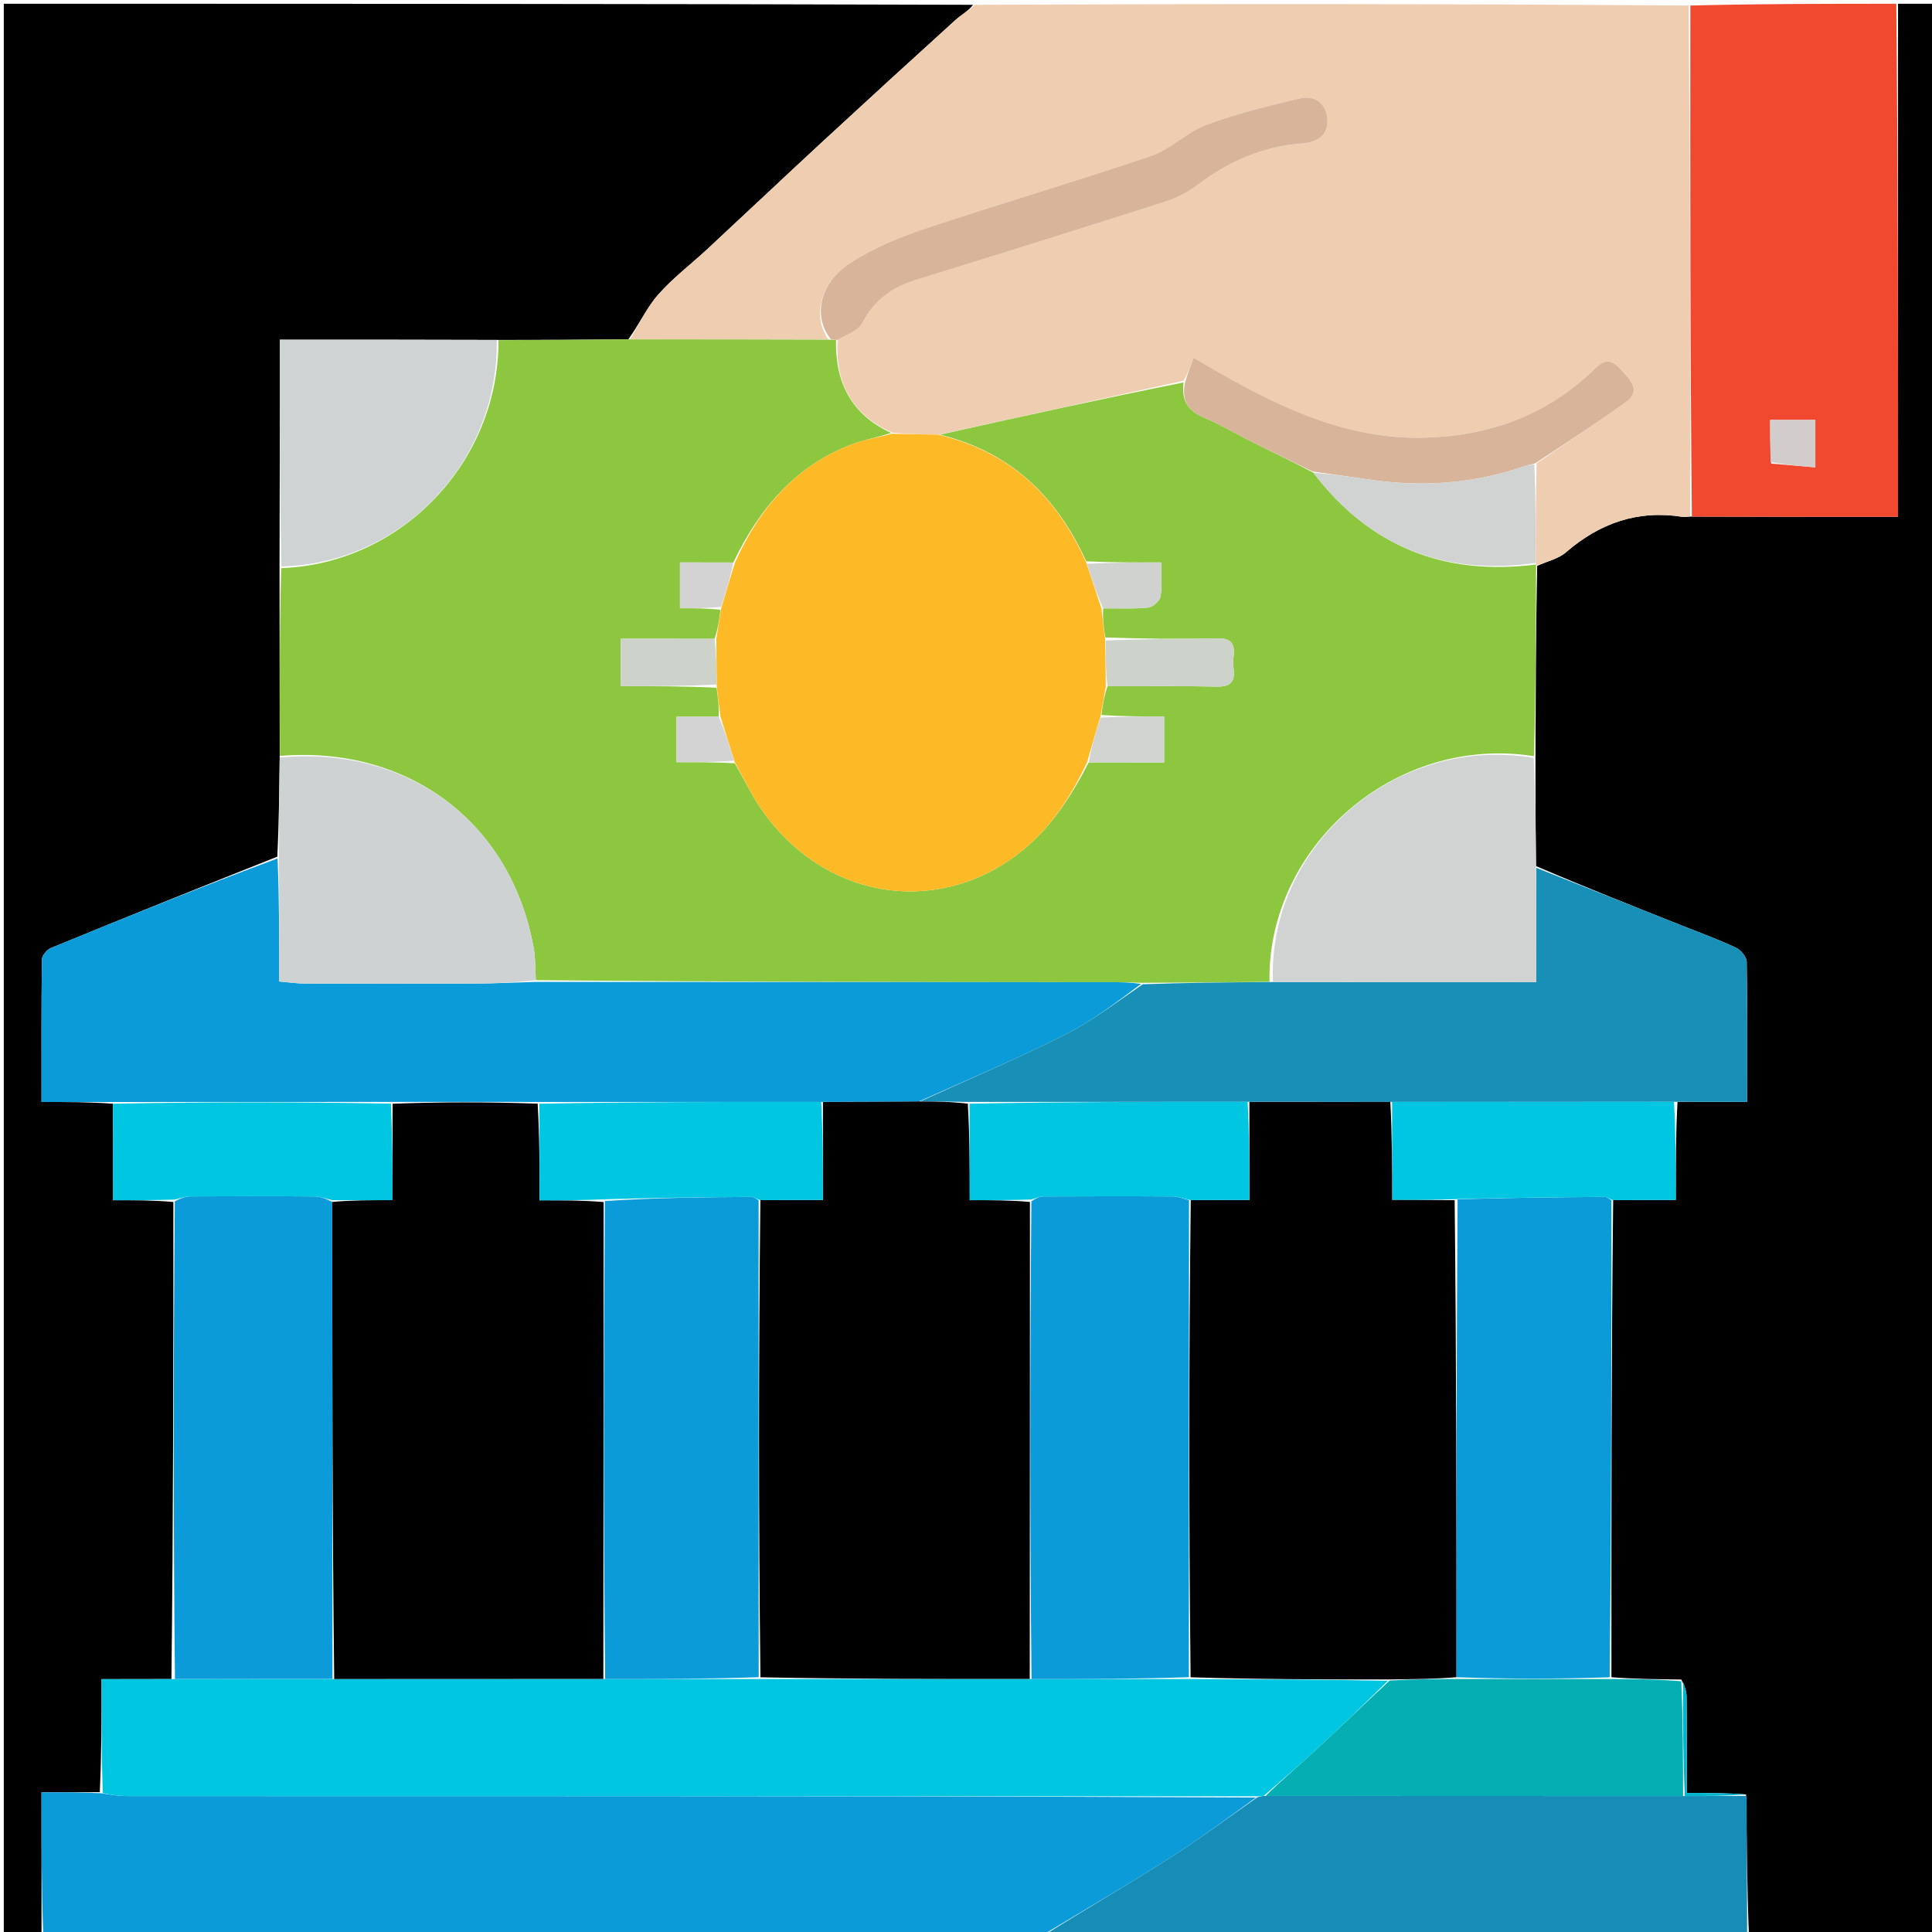 <svg version="1.1" id="Layer_1" xmlns="http://www.w3.org/2000/svg" xmlns:xlink="http://www.w3.org/1999/xlink" x="0px" y="0px"
	 width="100%" viewBox="0 0 512 512" enable-background="new 0 0 512 512" xml:space="preserve">
<path fill="#000000" opacity="1" stroke="none" 
	d="
M11,513 
	C7.669,513 4.337,513 1.004,513 
	C1.003,342.431 1.003,171.861 1.003,1 
	C86.355,1 171.709,1 257.854,1.27 
	C256.798,2.804 254.779,3.876 253.137,5.365 
	C241.323,16.083 229.55,26.848 217.834,37.673 
	C207.667,47.067 197.609,56.579 187.469,66.002 
	C183.13,70.034 178.334,73.646 174.441,78.062 
	C171.397,81.514 169.426,85.911 166.512,89.936 
	C154.734,90.039 143.422,90.096 131.634,90.088 
	C112.133,90.023 93.109,90.023 74.153,90.023 
	C74.153,110.526 74.153,130.301 74.079,150.535 
	C74.065,167.436 74.125,183.879 74.125,200.758 
	C73.994,209.805 73.924,218.417 73.481,227.03 
	C53.246,235.061 33.372,243.062 13.554,251.198 
	C12.47,251.643 11.13,253.198 11.115,254.252 
	C10.946,266.695 11.006,279.141 11.006,292.041 
	C17.648,292.041 23.775,292.041 29.944,292.505 
	C29.987,301.206 29.987,309.443 29.987,318.075 
	C35.674,318.075 40.787,318.075 45.942,318.537 
	C45.953,360.977 45.922,402.955 45.431,444.961 
	C39.066,444.991 33.163,444.991 26.908,444.991 
	C26.908,455.389 26.908,465.15 26.447,474.945 
	C21.085,474.977 16.183,474.977 11,474.977 
	C11,488.157 11,500.579 11,513 
z"/>
<path fill="#000000" opacity="1" stroke="none" 
	d="
M503,1 
	C506.331,1 509.662,1 512.996,1 
	C513,171.534 513,342.067 512.996,512.601 
	C512.996,512.734 512.933,512.867 512.9,513 
	C496.579,513 480.258,513 463.475,512.531 
	C462.97,500.023 462.927,487.983 462.72,475.547 
	C457.477,475.15 452.398,475.15 447.001,475.15 
	C447.001,466.135 447.048,457.865 446.957,449.596 
	C446.941,448.115 446.351,446.641 445.56,445.096 
	C439.092,444.999 433.09,444.971 427.051,444.479 
	C427.024,402.043 427.034,360.072 427.508,318.057 
	C433.223,318.014 438.475,318.014 444.096,318.014 
	C444.096,308.935 444.096,300.483 444.559,292.023 
	C450.938,292.015 456.854,292.015 463.016,292.015 
	C463.016,279.159 463.103,267.03 462.89,254.907 
	C462.867,253.609 461.37,251.761 460.091,251.164 
	C455.386,248.966 450.49,247.174 445.656,245.254 
	C432.819,240.157 419.977,235.073 407.063,229.52 
	C406.941,219.682 406.892,210.308 406.917,200.475 
	C407.003,183.382 407.016,166.748 407.367,149.968 
	C410.161,148.698 413.04,148.064 414.999,146.367 
	C423.972,138.591 434.082,135.079 445.925,136.978 
	C446.559,137.079 447.239,136.887 448.368,136.902 
	C466.774,136.971 484.709,136.971 503,136.971 
	C503,91.264 503,46.132 503,1 
z"/>
<path fill="#EFCDB1" opacity="1" stroke="none" 
	d="
M447.897,136.832 
	C447.239,136.887 446.559,137.079 445.925,136.978 
	C434.082,135.079 423.972,138.591 414.999,146.367 
	C413.04,148.064 410.161,148.698 407.416,149.841 
	C407.126,149.86 407.015,149.611 407.005,149.169 
	C406.994,140.168 406.993,131.61 407.217,122.787 
	C415.233,117.247 423.147,112.143 430.766,106.631 
	C435.077,103.513 432.142,100.827 429.666,98.061 
	C427.131,95.228 425.411,95.005 422.477,97.868 
	C410.126,109.919 394.952,115.442 377.876,115.973 
	C357.78,116.596 340.352,108.553 323.434,98.946 
	C321.182,97.667 318.953,96.346 316.313,94.812 
	C315.399,97.255 314.723,99.063 313.639,100.913 
	C291.846,105.702 270.459,110.449 248.673,115.212 
	C244.443,115.115 240.613,115.003 236.545,114.671 
	C225.582,109.865 221.32,101.361 221.966,90.087 
	C224.456,88.636 227.441,87.69 228.446,85.728 
	C231.578,79.616 236.366,76.151 242.735,74.182 
	C264.835,67.35 286.918,60.458 308.949,53.406 
	C312.04,52.417 315.084,50.776 317.669,48.805 
	C325.836,42.58 334.874,38.803 345.117,38.003 
	C349.175,37.686 352.081,35.828 351.772,31.569 
	C351.473,27.448 348.514,25.106 344.434,26.082 
	C336.11,28.074 327.729,30.096 319.727,33.064 
	C314.537,34.989 310.29,39.533 305.077,41.304 
	C285.224,48.046 265.082,53.934 245.196,60.584 
	C238.345,62.875 231.448,65.721 225.426,69.628 
	C217.137,75.006 215.306,83.862 219.495,89.937 
	C201.68,89.951 184.329,89.92 166.979,89.888 
	C169.426,85.911 171.397,81.514 174.441,78.062 
	C178.334,73.646 183.13,70.034 187.469,66.002 
	C197.609,56.579 207.667,47.067 217.834,37.673 
	C229.55,26.848 241.323,16.083 253.137,5.365 
	C254.779,3.876 256.798,2.804 258.321,1.27 
	C321.021,1 384.042,1 447.495,1.467 
	C447.917,46.901 447.907,91.867 447.897,136.832 
z"/>
<path fill="#0A9BD8" opacity="1" stroke="none" 
	d="
M11.469,513 
	C11,500.579 11,488.157 11,474.977 
	C16.183,474.977 21.085,474.977 26.767,475.222 
	C29.517,475.644 31.486,475.976 33.454,475.977 
	C71.237,476.008 109.02,475.991 146.803,476.002 
	C208.885,476.021 270.968,476.053 332.869,476.361 
	C325.108,481.938 317.704,487.509 309.907,492.461 
	C298.756,499.545 287.316,506.176 276,513 
	C187.979,513 99.958,513 11.469,513 
z"/>
<path fill="#F04930" opacity="1" stroke="none" 
	d="
M448.368,136.902 
	C447.907,91.867 447.917,46.901 447.963,1.467 
	C466.021,1 484.042,1 502.531,1 
	C503,46.132 503,91.264 503,136.971 
	C484.709,136.971 466.774,136.971 448.368,136.902 
M469.372,122.857 
	C473.206,123.183 477.039,123.509 481.088,123.854 
	C481.088,119.029 481.088,115.154 481.088,111.292 
	C476.957,111.292 473.212,111.292 469.111,111.292 
	C469.111,115.08 469.111,118.541 469.372,122.857 
z"/>
<path fill="#158DB7" opacity="1" stroke="none" 
	d="
M276.469,513 
	C287.316,506.176 298.756,499.545 309.907,492.461 
	C317.704,487.509 325.108,481.938 333.179,476.326 
	C334.087,475.978 334.502,475.946 335.394,475.942 
	C372.589,475.967 409.307,475.964 446.49,475.972 
	C452.264,475.97 457.574,475.957 462.884,475.944 
	C462.927,487.983 462.97,500.023 463.006,512.531 
	C400.979,513 338.958,513 276.469,513 
z"/>
<path fill="#8DC63F" opacity="1" stroke="none" 
	d="
M249.073,115.197 
	C270.459,110.449 291.846,105.702 313.66,101.35 
	C313.035,106.21 314.856,108.853 319.023,110.635 
	C323.587,112.588 327.891,115.144 332.344,117.364 
	C337.503,119.937 342.702,122.432 348.046,125.265 
	C363.125,145.047 382.9,152.635 407.015,149.611 
	C407.015,149.611 407.126,149.86 407.077,149.987 
	C407.016,166.748 407.003,183.382 406.519,200.397 
	C369.421,194.537 335.79,224.667 336.424,260.183 
	C324.95,260.331 313.937,260.438 302.468,260.457 
	C299.521,260.341 297.029,260.291 294.537,260.29 
	C243.684,260.262 192.831,260.24 142.004,259.751 
	C141.847,256.634 141.904,253.94 141.444,251.337 
	C135.58,218.14 108.372,197.535 74.185,200.322 
	C74.125,183.879 74.065,167.436 74.513,150.564 
	C106.476,149.412 132.175,122.411 132.11,90.153 
	C143.422,90.096 154.734,90.039 166.512,89.936 
	C184.329,89.92 201.68,89.951 219.758,90.003 
	C220.843,90.059 221.199,90.094 221.556,90.128 
	C221.32,101.361 225.582,109.865 236.17,114.726 
	C232.53,115.928 228.905,116.539 225.544,117.836 
	C210.611,123.601 201.163,134.872 194.326,149.076 
	C189.295,149.049 184.711,149.049 180.201,149.049 
	C180.201,153.46 180.201,157.039 180.201,161.192 
	C184.029,161.192 187.487,161.192 190.955,161.596 
	C190.582,164.438 190.2,166.876 189.363,169.29 
	C180.806,169.267 172.704,169.267 164.488,169.267 
	C164.488,173.796 164.488,177.642 164.488,181.844 
	C173.236,181.844 181.534,181.844 189.896,182.252 
	C190.285,185.081 190.609,187.502 190.477,189.933 
	C186.444,189.944 182.868,189.944 179.273,189.944 
	C179.273,194.384 179.273,198.055 179.273,201.993 
	C184.683,201.993 189.626,201.993 194.738,202.269 
	C197.213,206.579 199.226,210.817 201.871,214.614 
	C218.061,237.862 247.086,243.093 269.214,226.744 
	C277.845,220.366 283.572,211.628 288.533,202.049 
	C295.518,202.074 302.042,202.074 308.511,202.074 
	C308.511,197.562 308.511,194.007 308.511,189.871 
	C302.727,189.871 297.303,189.871 291.887,189.46 
	C292.275,186.65 292.658,184.252 293.505,181.864 
	C303.468,181.878 312.967,181.744 322.459,181.958 
	C326.02,182.038 327.33,180.78 326.923,177.354 
	C326.786,176.204 326.789,175.01 326.923,173.86 
	C327.313,170.515 326.193,169.077 322.538,169.164 
	C312.714,169.398 302.882,169.288 292.906,168.934 
	C292.469,166.123 292.179,163.693 292.364,161.23 
	C296.656,161.183 300.496,161.41 304.27,161.014 
	C305.503,160.884 307.35,159.262 307.548,158.091 
	C308.028,155.252 307.704,152.278 307.704,149.06 
	C300.616,149.06 294.329,149.06 287.859,148.759 
	C279.965,131.385 267.623,119.688 249.073,115.197 
z"/>
<path fill="#01C6E1" opacity="1" stroke="none" 
	d="
M334.918,475.914 
	C334.502,475.946 334.087,475.978 333.361,476.044 
	C270.968,476.053 208.885,476.021 146.803,476.002 
	C109.02,475.991 71.237,476.008 33.454,475.977 
	C31.486,475.976 29.517,475.644 27.228,475.189 
	C26.908,465.15 26.908,455.389 26.908,444.991 
	C33.163,444.991 39.066,444.991 45.905,444.981 
	C60.596,444.958 74.351,444.944 88.568,444.961 
	C112.651,444.971 136.272,444.952 160.367,444.951 
	C174.264,444.958 187.686,444.945 201.569,444.961 
	C225.651,444.971 249.271,444.952 273.367,444.951 
	C287.596,444.957 301.352,444.944 315.568,444.961 
	C333.345,445.04 350.661,445.09 367.82,445.424 
	C361.571,451.531 355.548,457.427 349.367,463.153 
	C344.654,467.518 339.741,471.668 334.918,475.914 
z"/>
<path fill="#0A9BD8" opacity="1" stroke="none" 
	d="
M141.978,260.218 
	C192.831,260.24 243.684,260.262 294.537,260.29 
	C297.029,260.291 299.521,260.341 302.389,260.754 
	C295.981,265.52 289.514,270.528 282.346,274.147 
	C269.784,280.491 256.792,285.983 243.516,291.898 
	C234.731,291.991 226.41,292.017 217.615,292.025 
	C192.399,292.018 167.656,292.031 142.449,292.025 
	C129.36,292.017 116.733,292.028 103.631,292.019 
	C78.738,292.013 54.32,292.027 29.902,292.041 
	C23.775,292.041 17.648,292.041 11.006,292.041 
	C11.006,279.141 10.946,266.695 11.115,254.252 
	C11.13,253.198 12.47,251.643 13.554,251.198 
	C33.372,243.062 53.246,235.061 73.557,227.49 
	C74.006,238.54 74.006,249.13 74.006,260.11 
	C76.629,260.329 78.736,260.651 80.844,260.657 
	C95.773,260.701 110.702,260.721 125.631,260.659 
	C131.081,260.637 136.529,260.372 141.978,260.218 
z"/>
<path fill="#0A9BD8" opacity="1" stroke="none" 
	d="
M88.106,444.931 
	C74.351,444.944 60.596,444.958 46.366,444.951 
	C45.922,402.955 45.953,360.977 46.33,318.366 
	C47.965,317.497 49.252,317.063 50.542,317.057 
	C61.467,317.002 72.392,316.983 83.317,317.071 
	C84.916,317.083 86.511,317.714 88.062,318.521 
	C88.047,360.966 88.076,402.949 88.106,444.931 
z"/>
<path fill="#CFD2D2" opacity="1" stroke="none" 
	d="
M142.004,259.751 
	C136.529,260.372 131.081,260.637 125.631,260.659 
	C110.702,260.721 95.773,260.701 80.844,260.657 
	C78.736,260.651 76.629,260.329 74.006,260.11 
	C74.006,249.13 74.006,238.54 73.93,227.489 
	C73.924,218.417 73.994,209.805 74.125,200.758 
	C108.372,197.535 135.58,218.14 141.444,251.337 
	C141.904,253.94 141.847,256.634 142.004,259.751 
z"/>
<path fill="#D0D3D3" opacity="1" stroke="none" 
	d="
M131.634,90.088 
	C132.175,122.411 106.476,149.412 74.587,150.106 
	C74.153,130.301 74.153,110.526 74.153,90.023 
	C93.109,90.023 112.133,90.023 131.634,90.088 
z"/>
<path fill="#01C6E1" opacity="1" stroke="none" 
	d="
M88.108,318.058 
	C86.511,317.714 84.916,317.083 83.317,317.071 
	C72.392,316.983 61.467,317.002 50.542,317.057 
	C49.252,317.063 47.965,317.497 46.288,317.904 
	C40.787,318.075 35.674,318.075 29.987,318.075 
	C29.987,309.443 29.987,301.206 29.944,292.505 
	C54.32,292.027 78.738,292.013 103.585,292.483 
	C104.014,301.202 104.014,309.438 104.014,318.058 
	C98.332,318.058 93.22,318.058 88.108,318.058 
z"/>
<path fill="#178FB7" opacity="1" stroke="none" 
	d="
M243.979,291.832 
	C256.792,285.983 269.784,280.491 282.346,274.147 
	C289.514,270.528 295.981,265.52 302.844,260.841 
	C313.937,260.438 324.95,260.331 336.897,260.247 
	C360.673,260.269 383.516,260.269 407.137,260.269 
	C407.137,249.79 407.137,239.887 407.137,229.984 
	C419.977,235.073 432.819,240.157 445.656,245.254 
	C450.49,247.174 455.386,248.966 460.091,251.164 
	C461.37,251.761 462.867,253.609 462.89,254.907 
	C463.103,267.03 463.016,279.159 463.016,292.015 
	C456.854,292.015 450.938,292.015 444.085,291.994 
	C418.404,291.992 393.66,292.011 368.453,292.022 
	C355.694,292.02 343.398,292.025 330.628,292 
	C305.732,291.989 281.31,292.009 256.431,292.022 
	C251.977,291.953 247.978,291.893 243.979,291.832 
z"/>
<path fill="#0A9BD8" opacity="1" stroke="none" 
	d="
M427.045,318.1 
	C427.034,360.072 427.024,402.043 426.578,444.497 
	C412.732,444.966 399.322,444.954 385.948,444.48 
	C385.977,402.048 385.969,360.079 386.279,317.836 
	C399.509,317.427 412.422,317.279 425.335,317.197 
	C425.903,317.193 426.475,317.785 427.045,318.1 
z"/>
<path fill="#D1D3D3" opacity="1" stroke="none" 
	d="
M407.063,229.52 
	C407.137,239.887 407.137,249.79 407.137,260.269 
	C383.516,260.269 360.673,260.269 337.357,260.206 
	C335.79,224.667 369.421,194.537 406.446,200.857 
	C406.892,210.308 406.941,219.682 407.063,229.52 
z"/>
<path fill="#04AEB2" opacity="1" stroke="none" 
	d="
M385.912,444.942 
	C399.322,444.954 412.732,444.966 426.615,444.961 
	C433.09,444.971 439.092,444.999 445.554,445.554 
	C446.017,456.04 446.021,466.001 446.025,475.961 
	C409.307,475.964 372.589,475.967 335.394,475.942 
	C339.741,471.668 344.654,467.518 349.367,463.153 
	C355.548,457.427 361.571,451.531 368.285,445.357 
	C374.575,444.985 380.243,444.964 385.912,444.942 
z"/>
<path fill="#01C6E1" opacity="1" stroke="none" 
	d="
M427.508,318.057 
	C426.475,317.785 425.903,317.193 425.335,317.197 
	C412.422,317.279 399.509,317.427 385.815,317.789 
	C379.781,318.015 374.527,318.015 368.916,318.015 
	C368.916,308.937 368.916,300.484 368.916,292.03 
	C393.66,292.011 418.404,291.992 443.622,292.002 
	C444.096,300.483 444.096,308.935 444.096,318.014 
	C438.475,318.014 433.223,318.014 427.508,318.057 
z"/>
<path fill="#00B6CF" opacity="1" stroke="none" 
	d="
M446.49,475.972 
	C446.021,466.001 446.017,456.04 446.019,445.622 
	C446.351,446.641 446.941,448.115 446.957,449.596 
	C447.048,457.865 447.001,466.135 447.001,475.15 
	C452.398,475.15 457.477,475.15 462.72,475.547 
	C457.574,475.957 452.264,475.97 446.49,475.972 
z"/>
<path fill="#FEBA26" opacity="1" stroke="none" 
	d="
M194.775,149.104 
	C201.163,134.872 210.611,123.601 225.544,117.836 
	C228.905,116.539 232.53,115.928 236.408,114.946 
	C240.613,115.003 244.443,115.115 248.673,115.212 
	C267.623,119.688 279.965,131.385 287.887,149.13 
	C289.363,153.622 290.625,157.442 291.888,161.262 
	C292.179,163.693 292.469,166.123 292.854,169.367 
	C292.978,174.071 293.009,177.962 293.04,181.853 
	C292.658,184.252 292.275,186.65 291.666,189.755 
	C290.316,194.315 289.193,198.169 288.07,202.024 
	C283.572,211.628 277.845,220.366 269.214,226.744 
	C247.086,243.093 218.061,237.862 201.871,214.614 
	C199.226,210.817 197.213,206.579 194.665,201.867 
	C193.258,197.434 192.096,193.678 190.934,189.923 
	C190.609,187.502 190.285,185.081 189.939,181.804 
	C189.884,177.07 189.851,173.192 189.818,169.314 
	C190.2,166.876 190.582,164.438 191.112,161.24 
	C192.432,156.688 193.603,152.896 194.775,149.104 
z"/>
<path fill="#D8B59A" opacity="1" stroke="none" 
	d="
M221.966,90.087 
	C221.199,90.094 220.843,90.059 220.222,89.958 
	C215.306,83.862 217.137,75.006 225.426,69.628 
	C231.448,65.721 238.345,62.875 245.196,60.584 
	C265.082,53.934 285.224,48.046 305.077,41.304 
	C310.29,39.533 314.537,34.989 319.727,33.064 
	C327.729,30.096 336.11,28.074 344.434,26.082 
	C348.514,25.106 351.473,27.448 351.772,31.569 
	C352.081,35.828 349.175,37.686 345.117,38.003 
	C334.874,38.803 325.836,42.58 317.669,48.805 
	C315.084,50.776 312.04,52.417 308.949,53.406 
	C286.918,60.458 264.835,67.35 242.735,74.182 
	C236.366,76.151 231.578,79.616 228.446,85.728 
	C227.441,87.69 224.456,88.636 221.966,90.087 
z"/>
<path fill="#D8B49A" opacity="1" stroke="none" 
	d="
M347.883,124.96 
	C342.702,122.432 337.503,119.937 332.344,117.364 
	C327.891,115.144 323.587,112.588 319.023,110.635 
	C314.856,108.853 313.035,106.21 314.066,101.309 
	C314.723,99.063 315.399,97.255 316.313,94.812 
	C318.953,96.346 321.182,97.667 323.434,98.946 
	C340.352,108.553 357.78,116.596 377.876,115.973 
	C394.952,115.442 410.126,109.919 422.477,97.868 
	C425.411,95.005 427.131,95.228 429.666,98.061 
	C432.142,100.827 435.077,103.513 430.766,106.631 
	C423.147,112.143 415.233,117.247 406.828,122.787 
	C405.568,123.18 404.895,123.231 404.28,123.448 
	C390.75,128.203 376.898,129.194 362.766,127.082 
	C357.81,126.341 352.844,125.665 347.883,124.96 
z"/>
<path fill="#D0D3D2" opacity="1" stroke="none" 
	d="
M348.046,125.265 
	C352.844,125.665 357.81,126.341 362.766,127.082 
	C376.898,129.194 390.75,128.203 404.28,123.448 
	C404.895,123.231 405.568,123.18 406.603,123.052 
	C406.993,131.61 406.994,140.168 407.005,149.169 
	C382.9,152.635 363.125,145.047 348.046,125.265 
z"/>
<path fill="#D2CDCD" opacity="1" stroke="none" 
	d="
M469.241,122.429 
	C469.111,118.541 469.111,115.08 469.111,111.292 
	C473.212,111.292 476.957,111.292 481.088,111.292 
	C481.088,115.154 481.088,119.029 481.088,123.854 
	C477.039,123.509 473.206,123.183 469.241,122.429 
z"/>
<path fill="#CDD2CB" opacity="1" stroke="none" 
	d="
M293.505,181.864 
	C293.009,177.962 292.978,174.071 293,169.747 
	C302.882,169.288 312.714,169.398 322.538,169.164 
	C326.193,169.077 327.313,170.515 326.923,173.86 
	C326.789,175.01 326.786,176.204 326.923,177.354 
	C327.33,180.78 326.02,182.038 322.459,181.958 
	C312.967,181.744 303.468,181.878 293.505,181.864 
z"/>
<path fill="#CDD2CA" opacity="1" stroke="none" 
	d="
M189.363,169.29 
	C189.851,173.192 189.884,177.07 189.875,181.396 
	C181.534,181.844 173.236,181.844 164.488,181.844 
	C164.488,177.642 164.488,173.796 164.488,169.267 
	C172.704,169.267 180.806,169.267 189.363,169.29 
z"/>
<path fill="#D1D3D0" opacity="1" stroke="none" 
	d="
M288.533,202.049 
	C289.193,198.169 290.316,194.315 291.659,190.166 
	C297.303,189.871 302.727,189.871 308.511,189.871 
	C308.511,194.007 308.511,197.562 308.511,202.074 
	C302.042,202.074 295.518,202.074 288.533,202.049 
z"/>
<path fill="#D0D2CF" opacity="1" stroke="none" 
	d="
M292.364,161.23 
	C290.625,157.442 289.363,153.622 288.072,149.431 
	C294.329,149.06 300.616,149.06 307.704,149.06 
	C307.704,152.278 308.028,155.252 307.548,158.091 
	C307.35,159.262 305.503,160.884 304.27,161.014 
	C300.496,161.41 296.656,161.183 292.364,161.23 
z"/>
<path fill="#D2D3D2" opacity="1" stroke="none" 
	d="
M190.477,189.933 
	C192.096,193.678 193.258,197.434 194.495,201.591 
	C189.626,201.993 184.683,201.993 179.273,201.993 
	C179.273,198.055 179.273,194.384 179.273,189.944 
	C182.868,189.944 186.444,189.944 190.477,189.933 
z"/>
<path fill="#D2D3D2" opacity="1" stroke="none" 
	d="
M194.326,149.076 
	C193.603,152.896 192.432,156.688 191.103,160.836 
	C187.487,161.192 184.029,161.192 180.201,161.192 
	C180.201,157.039 180.201,153.46 180.201,149.049 
	C184.711,149.049 189.295,149.049 194.326,149.076 
z"/>
<path fill="#000000" opacity="1" stroke="none" 
	d="
M243.516,291.898 
	C247.978,291.893 251.977,291.953 256.48,292.486 
	C256.985,301.197 256.985,309.437 256.985,318.064 
	C262.672,318.064 267.786,318.064 272.942,318.527 
	C272.953,360.971 272.923,402.951 272.892,444.932 
	C249.271,444.952 225.651,444.971 201.524,444.5 
	C201.026,402.04 201.035,360.071 201.508,318.058 
	C207.222,318.014 212.473,318.014 218.089,318.014 
	C218.089,308.941 218.089,300.492 218.089,292.043 
	C226.41,292.017 234.731,291.991 243.516,291.898 
z"/>
<path fill="#000000" opacity="1" stroke="none" 
	d="
M88.062,318.521 
	C93.22,318.058 98.332,318.058 104.014,318.058 
	C104.014,309.438 104.014,301.202 104.06,292.503 
	C116.733,292.028 129.36,292.017 142.488,292.489 
	C142.989,301.215 142.989,309.459 142.989,318.098 
	C149.042,318.098 154.497,318.098 159.973,318.56 
	C159.959,360.992 159.926,402.962 159.893,444.932 
	C136.272,444.952 112.651,444.971 88.568,444.961 
	C88.076,402.949 88.047,360.966 88.062,318.521 
z"/>
<path fill="#000000" opacity="1" stroke="none" 
	d="
M368.453,292.022 
	C368.916,300.484 368.916,308.937 368.916,318.015 
	C374.527,318.015 379.781,318.015 385.498,318.062 
	C385.969,360.079 385.977,402.048 385.948,444.48 
	C380.243,444.964 374.575,444.985 368.442,445.072 
	C350.661,445.09 333.345,445.04 315.523,444.499 
	C315.045,402.03 315.073,360.052 315.562,318.042 
	C320.933,318.01 325.843,318.01 331.103,318.01 
	C331.103,308.917 331.103,300.474 331.103,292.031 
	C343.398,292.025 355.694,292.02 368.453,292.022 
z"/>
<path fill="#0A9BD8" opacity="1" stroke="none" 
	d="
M315.102,318.073 
	C315.073,360.052 315.045,402.03 315.062,444.47 
	C301.352,444.944 287.596,444.957 273.367,444.951 
	C272.923,402.951 272.953,360.971 273.329,318.351 
	C274.632,317.49 275.591,317.079 276.551,317.075 
	C287.971,317.024 299.392,316.998 310.812,317.075 
	C312.244,317.084 313.672,317.725 315.102,318.073 
z"/>
<path fill="#0A9BD8" opacity="1" stroke="none" 
	d="
M160.367,444.951 
	C159.926,402.962 159.959,360.992 160.292,318.287 
	C173.506,317.421 186.42,317.277 199.334,317.198 
	C199.902,317.195 200.474,317.787 201.044,318.102 
	C201.035,360.071 201.026,402.04 201.062,444.47 
	C187.686,444.945 174.264,444.958 160.367,444.951 
z"/>
<path fill="#01C6E1" opacity="1" stroke="none" 
	d="
M201.508,318.058 
	C200.474,317.787 199.902,317.195 199.334,317.198 
	C186.42,317.277 173.506,317.421 160.272,317.825 
	C154.497,318.098 149.042,318.098 142.989,318.098 
	C142.989,309.459 142.989,301.215 142.951,292.507 
	C167.656,292.031 192.399,292.018 217.615,292.025 
	C218.089,300.492 218.089,308.941 218.089,318.014 
	C212.473,318.014 207.222,318.014 201.508,318.058 
z"/>
<path fill="#01C6E1" opacity="1" stroke="none" 
	d="
M315.562,318.042 
	C313.672,317.725 312.244,317.084 310.812,317.075 
	C299.392,316.998 287.971,317.024 276.551,317.075 
	C275.591,317.079 274.632,317.49 273.287,317.888 
	C267.786,318.064 262.672,318.064 256.985,318.064 
	C256.985,309.437 256.985,301.197 256.936,292.494 
	C281.31,292.009 305.732,291.989 330.628,292 
	C331.103,300.474 331.103,308.917 331.103,318.01 
	C325.843,318.01 320.933,318.01 315.562,318.042 
z"/>
</svg>